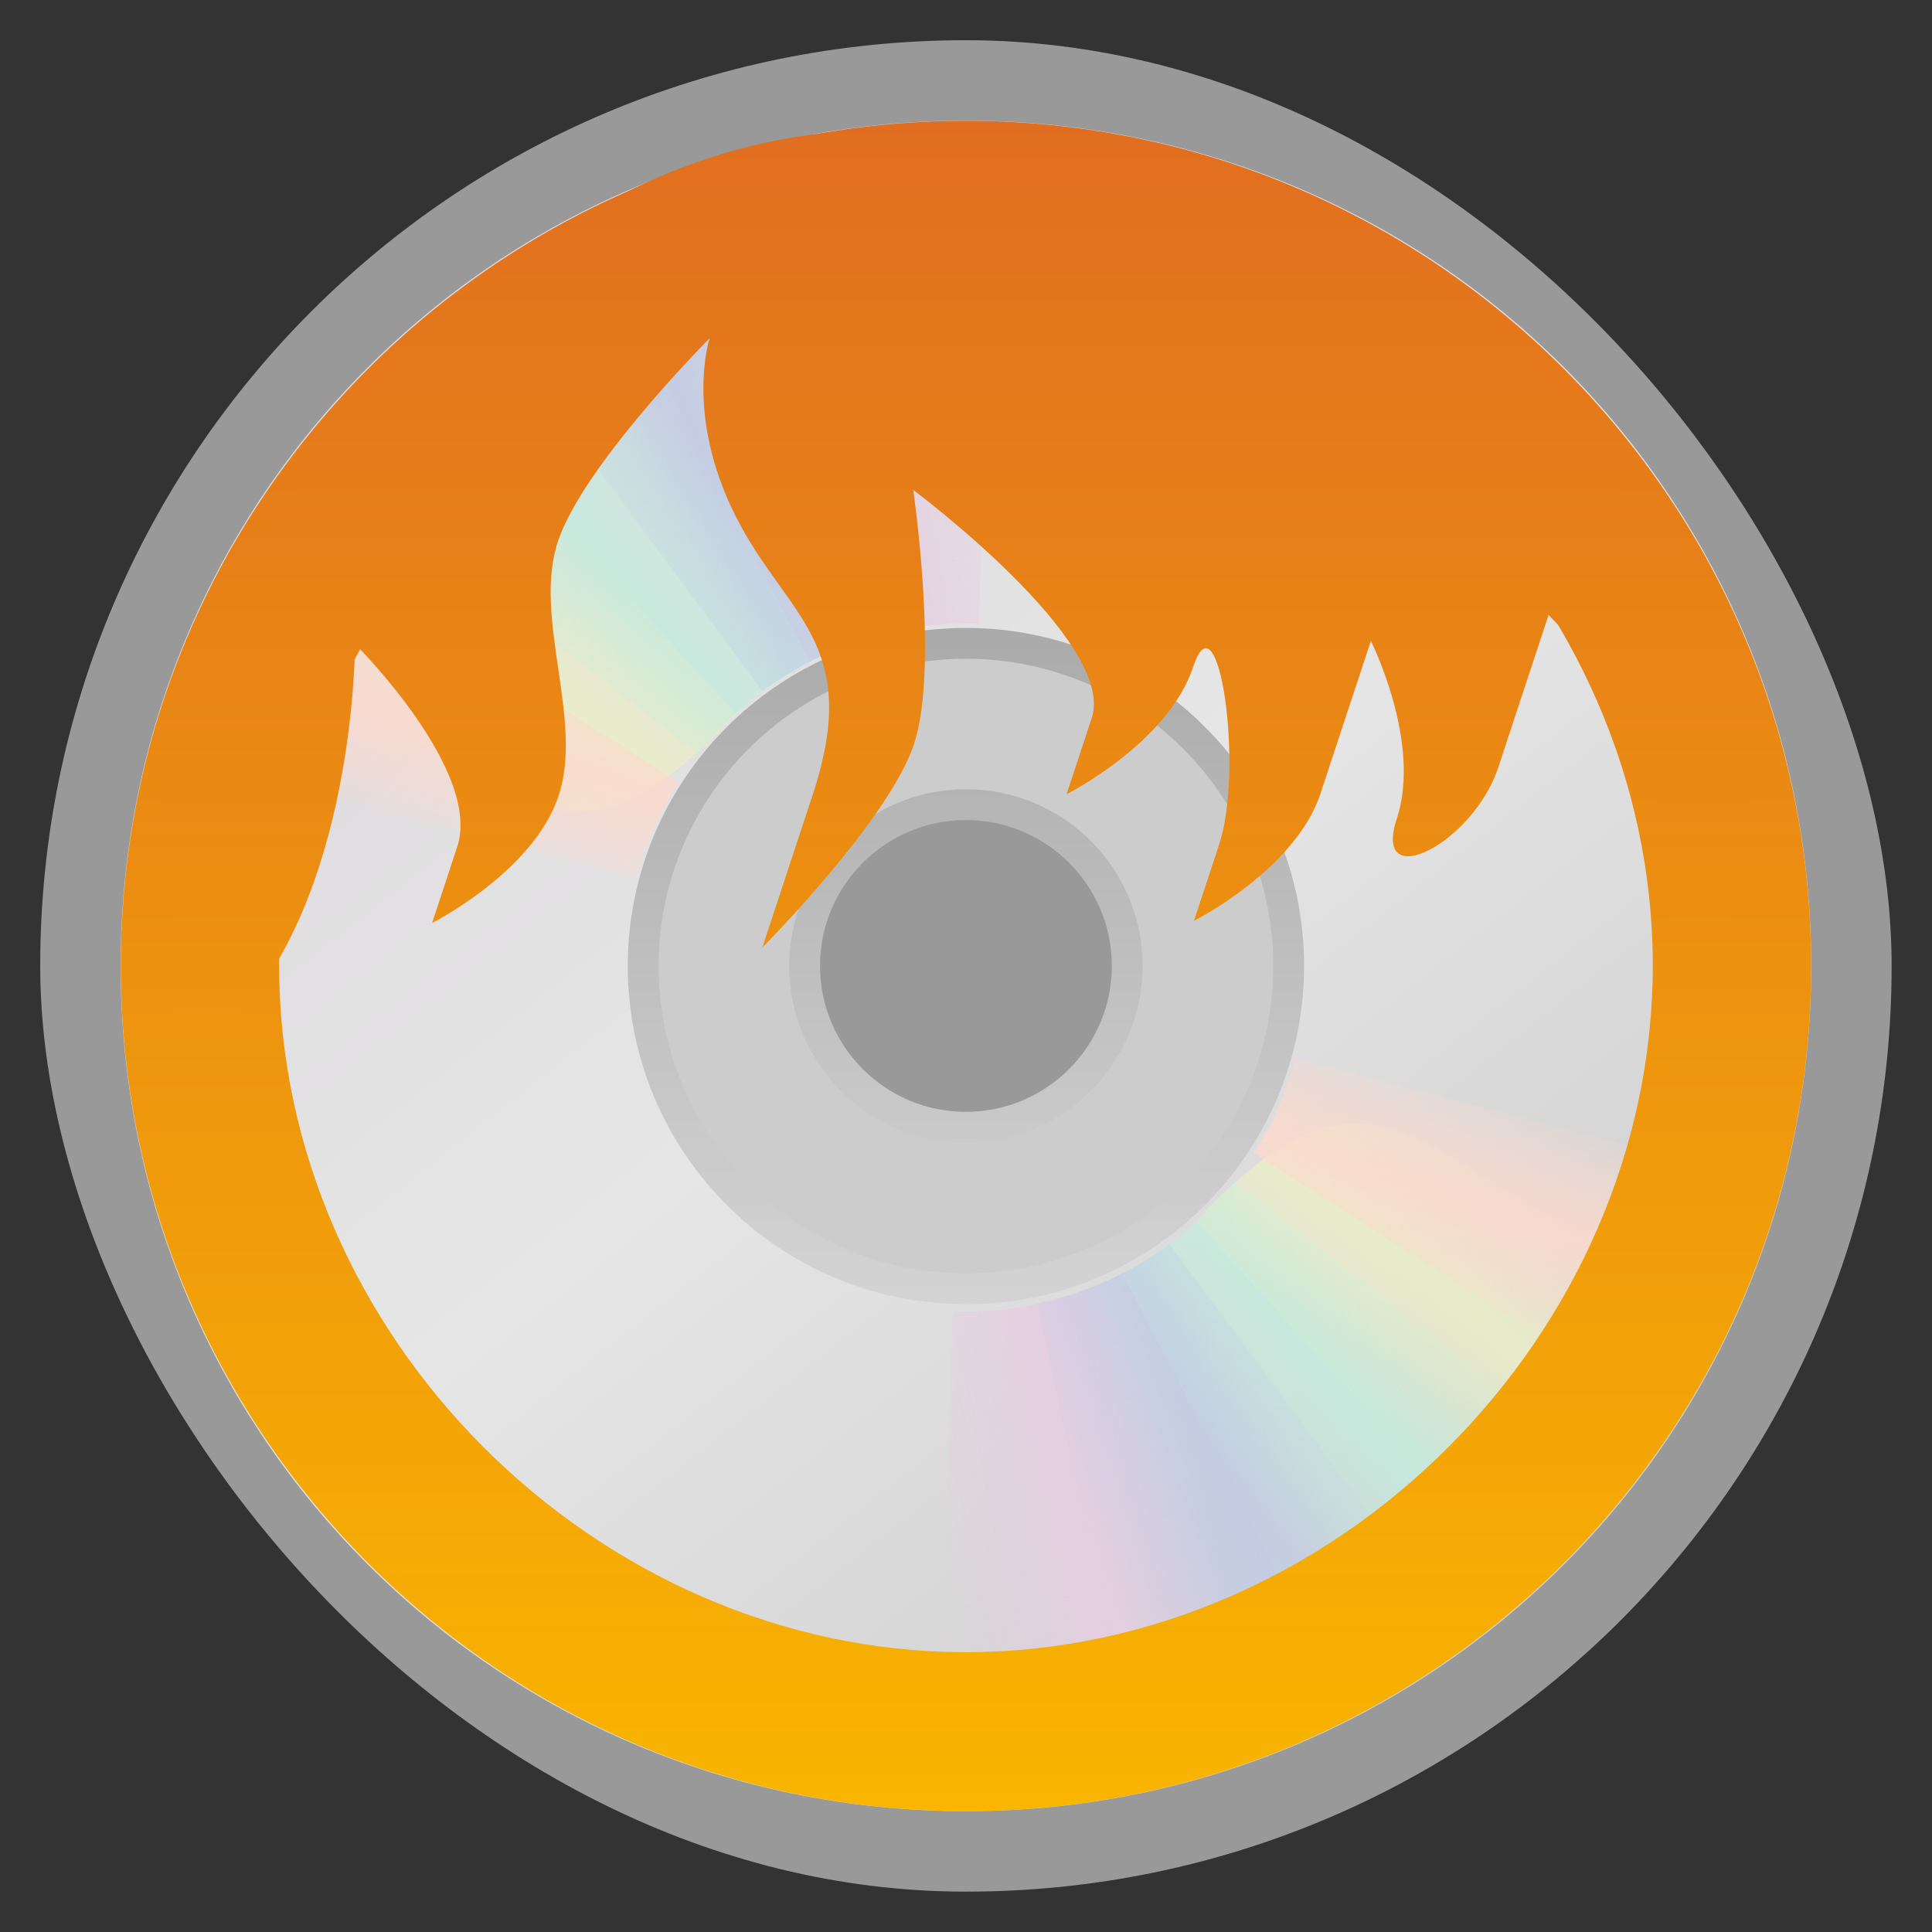 <?xml version="1.0" encoding="UTF-8" standalone="no"?>
<svg
   xmlns:dc="http://purl.org/dc/elements/1.1/"
   xmlns:cc="http://creativecommons.org/ns#"
   xmlns:rdf="http://www.w3.org/1999/02/22-rdf-syntax-ns#"
   xmlns:svg="http://www.w3.org/2000/svg"
   xmlns="http://www.w3.org/2000/svg"
   xmlns:xlink="http://www.w3.org/1999/xlink"
   xmlns:sodipodi="http://sodipodi.sourceforge.net/DTD/sodipodi-0.dtd"
   xmlns:inkscape="http://www.inkscape.org/namespaces/inkscape"
   width="48"
   viewBox="0 0 13.547 13.547"
   height="48"
   id="svg2"
   version="1.1"
   inkscape:version="0.48.4 r9939"
   sodipodi:docname="brasero-1.svg">
  <rect x="0" y="0" width="13.547" height="13.547" fill="#333333" stroke="none"/>
  <sodipodi:namedview
     pagecolor="#333333"
     bordercolor="#666666"
     borderopacity="1"
     objecttolerance="10"
     gridtolerance="10"
     guidetolerance="10"
     inkscape:pageopacity="1"
     inkscape:pageshadow="2"
     inkscape:window-width="1366"
     inkscape:window-height="742"
     id="namedview60"
     showgrid="true"
     inkscape:zoom="10.561933"
     inkscape:cx="36.560147"
     inkscape:cy="21.460591"
     inkscape:window-x="0"
     inkscape:window-y="26"
     inkscape:window-maximized="1"
     inkscape:current-layer="svg2">
    <inkscape:grid
       empspacing="5"
       visible="true"
       enabled="true"
       snapvisiblegridlinesonly="true"
       type="xygrid"
       id="grid3858" />
  </sodipodi:namedview>
  <defs
     id="defs4">
    <linearGradient
       id="linearGradient4233">
      <stop
         id="stop4235"
         style="stop-color:#e16e20;stop-opacity:1;"
         offset="0" />
      <stop
         id="stop4237"
         style="stop-color:#f9b500;stop-opacity:1;"
         offset="1" />
    </linearGradient>
    <linearGradient
       inkscape:collect="always"
       id="linearGradient3870">
      <stop
         style="stop-color:#f8a011;stop-opacity:1;"
         offset="0"
         id="stop3872" />
      <stop
         style="stop-color:#edb52a;stop-opacity:1;"
         offset="1"
         id="stop3874" />
    </linearGradient>
    <linearGradient
       id="linearGradient4460">
      <stop
         offset="0"
         style="stop-color:#60181c;stop-opacity:1;"
         id="stop7" />
      <stop
         offset="1"
         style="stop-color:#d62d20;stop-opacity:1;"
         id="stop9" />
    </linearGradient>
    <linearGradient
       gradientTransform="matrix(1.105,0,0,1.105,-134.283,-295.771)"
       xlink:href="#linearGradient4460"
       id="linearGradient3806"
       y1="279.096"
       y2="268.33"
       gradientUnits="userSpaceOnUse"
       x2="0" />
    <radialGradient
       gradientUnits="userSpaceOnUse"
       xlink:href="#linearGradient3895-9-0-3-2-4-0"
       id="radialGradient4432"
       r="128"
       gradientTransform="matrix(0.977,0,0,0.977,-16.535,-236.25)"
       cy="160"
       cx="148.004" />
    <linearGradient
       id="linearGradient3895-9-0-3-2-4-0">
      <stop
         id="stop3044"
         style="stop-color:#eeb2a4"
         offset="0" />
      <stop
         id="stop3046"
         style="stop-color:#cc2908"
         offset="1" />
    </linearGradient>
    <linearGradient
       inkscape:collect="always"
       xlink:href="#linearGradient3870"
       id="linearGradient3863"
       gradientUnits="userSpaceOnUse"
       gradientTransform="matrix(1.105,0,0,1.105,-120.172,-295.771)"
       y1="279.096"
       x2="0"
       y2="268.33" />
    <linearGradient
       inkscape:collect="always"
       xlink:href="#linearGradient4460"
       id="linearGradient3770"
       gradientUnits="userSpaceOnUse"
       gradientTransform="matrix(1.105,0,0,1.105,-118.479,-295.771)"
       y1="279.096"
       x2="0"
       y2="268.33" />
    <linearGradient
       inkscape:collect="always"
       xlink:href="#linearGradient3870"
       id="linearGradient3778"
       gradientUnits="userSpaceOnUse"
       x1="6.773"
       y1="2.54"
       x2="6.773"
       y2="11.007" />
    <linearGradient
       inkscape:collect="always"
       xlink:href="#linearGradient3870"
       id="linearGradient3780"
       gradientUnits="userSpaceOnUse"
       x1="6.773"
       y1="2.54"
       x2="6.773"
       y2="11.007" />
    <linearGradient
       inkscape:collect="always"
       xlink:href="#linearGradient3870"
       id="linearGradient3782"
       gradientUnits="userSpaceOnUse"
       x1="6.773"
       y1="2.54"
       x2="6.773"
       y2="11.007" />
    <linearGradient
       id="linearGradient3487">
      <stop
         offset="0"
         style="stop-color:#e6cde2"
         id="stop3489" />
      <stop
         offset="1"
         style="stop-color:#e6cde2;stop-opacity:0"
         id="stop3491" />
    </linearGradient>
    <linearGradient
       id="linearGradient3495">
      <stop
         offset="0"
         style="stop-color:#c1cbe4"
         id="stop3497" />
      <stop
         offset="1"
         style="stop-color:#c1cbe4;stop-opacity:0"
         id="stop3499" />
    </linearGradient>
    <linearGradient
       id="linearGradient3503">
      <stop
         offset="0"
         style="stop-color:#c4ebdd"
         id="stop3505" />
      <stop
         offset="1"
         style="stop-color:#c4ebdd;stop-opacity:0"
         id="stop3507" />
    </linearGradient>
    <linearGradient
       id="linearGradient3511">
      <stop
         offset="0"
         style="stop-color:#ebeec7"
         id="stop3513" />
      <stop
         offset="1"
         style="stop-color:#ebeec7;stop-opacity:0"
         id="stop3515" />
    </linearGradient>
    <linearGradient
       id="linearGradient3519">
      <stop
         offset="0"
         style="stop-color:#fcd9cd"
         id="stop3521" />
      <stop
         offset="1"
         style="stop-color:#fcd9cd;stop-opacity:0"
         id="stop3523" />
    </linearGradient>
    <linearGradient
       x1="10.502"
       y1="3.61"
       gradientTransform="matrix(1.339,0,0,1.339,-0.59,-1.464)"
       x2="48.799"
       gradientUnits="userSpaceOnUse"
       xlink:href="#linearGradient6036"
       y2="54.698"
       id="linearGradient2507" />
    <linearGradient
       id="linearGradient6036">
      <stop
         offset="0"
         style="stop-color:#fff"
         id="stop6038" />
      <stop
         offset="1"
         style="stop-color:#fff;stop-opacity:0"
         id="stop6040" />
    </linearGradient>
    <linearGradient
       x1="20.58"
       y1="10.775"
       x2="24.274"
       gradientUnits="userSpaceOnUse"
       spreadMethod="reflect"
       xlink:href="#linearGradient3487"
       y2="9.862"
       id="linearGradient2477" />
    <linearGradient
       x1="17.495"
       y1="11.2"
       x2="21.047"
       gradientUnits="userSpaceOnUse"
       spreadMethod="reflect"
       xlink:href="#linearGradient3495"
       y2="9.796"
       id="linearGradient2479" />
    <linearGradient
       x1="14.085"
       y1="13.046"
       x2="16.994"
       gradientUnits="userSpaceOnUse"
       spreadMethod="reflect"
       xlink:href="#linearGradient3503"
       y2="10.732"
       id="linearGradient2481" />
    <linearGradient
       x1="12.372"
       y1="16.188"
       x2="14.609"
       gradientUnits="userSpaceOnUse"
       spreadMethod="reflect"
       xlink:href="#linearGradient3511"
       y2="13.462"
       id="linearGradient2483" />
    <linearGradient
       x1="10.609"
       y1="17.886"
       x2="9.73"
       gradientUnits="userSpaceOnUse"
       spreadMethod="reflect"
       xlink:href="#linearGradient3519"
       y2="20.613"
       id="linearGradient2485" />
    <linearGradient
       x1="18.776"
       y1="4.038"
       gradientTransform="matrix(0.581,0,0,0.581,17.857,17.478)"
       x2="18.203"
       gradientUnits="userSpaceOnUse"
       xlink:href="#linearGradient6036"
       y2="45.962"
       id="linearGradient2516" />
    <linearGradient
       x1="21.448"
       y1="15.5"
       gradientTransform="matrix(1.312,0,0,1.312,0.5,0.5)"
       x2="21.448"
       gradientUnits="userSpaceOnUse"
       y2="32.509"
       id="linearGradient2519">
      <stop
         offset="0"
         style="stop-color:#aaa"
         id="stop3430" />
      <stop
         offset="1"
         style="stop-color:#d4d4d4"
         id="stop3432" />
    </linearGradient>
    <linearGradient
       x1="12.274"
       y1="32.416"
       gradientTransform="matrix(0,1.571,-1.571,0,68.3,-5.715)"
       x2="35.391"
       gradientUnits="userSpaceOnUse"
       y2="14.203"
       id="linearGradient2523">
      <stop
         offset="0"
         style="stop-color:#dedbde"
         id="stop3265" />
      <stop
         offset=".5"
         style="stop-color:#e6e6e6"
         id="stop3267" />
      <stop
         offset="1"
         style="stop-color:#d2d2d2"
         id="stop3269" />
    </linearGradient>
    <linearGradient
       x1="-21.916"
       y1="3"
       gradientTransform="matrix(1.341,0,0,1.341,67.234,-0.195)"
       x2="-21.916"
       gradientUnits="userSpaceOnUse"
       y2="45.033"
       id="linearGradient2525">
      <stop
         offset="0"
         style="stop-color:#b4b4b4"
         id="stop3774" />
      <stop
         offset="1"
         style="stop-color:#969696"
         id="stop3776" />
    </linearGradient>
    <radialGradient
       r="22.627"
       gradientTransform="matrix(1.282,0,0,0.376,2.094,36.861)"
       cx="23.335"
       cy="41.636"
       gradientUnits="userSpaceOnUse"
       id="radialGradient2528">
      <stop
         offset="0"
         id="stop23421" />
      <stop
         offset="1"
         style="stop-opacity:0"
         id="stop23423" />
    </radialGradient>
    <linearGradient
       inkscape:collect="always"
       xlink:href="#linearGradient2523"
       id="linearGradient4144"
       gradientUnits="userSpaceOnUse"
       gradientTransform="matrix(0,0.333,-0.333,0,30.261,-1.209)"
       x1="12.274"
       y1="32.416"
       x2="35.391"
       y2="14.203" />
    <linearGradient
       inkscape:collect="always"
       xlink:href="#linearGradient2519"
       id="linearGradient4146"
       gradientUnits="userSpaceOnUse"
       gradientTransform="matrix(0.278,0,0,0.278,15.911,0.106)"
       x1="21.448"
       y1="15.5"
       x2="21.448"
       y2="32.509" />
    <linearGradient
       inkscape:collect="always"
       xlink:href="#linearGradient6036"
       id="linearGradient4148"
       gradientUnits="userSpaceOnUse"
       gradientTransform="matrix(0.123,0,0,0.123,19.584,3.7)"
       x1="18.776"
       y1="4.038"
       x2="18.203"
       y2="45.962" />
    <linearGradient
       inkscape:collect="always"
       xlink:href="#linearGradient3487"
       id="linearGradient4150"
       gradientUnits="userSpaceOnUse"
       spreadMethod="reflect"
       x1="20.58"
       y1="10.775"
       x2="24.274"
       y2="9.862" />
    <linearGradient
       inkscape:collect="always"
       xlink:href="#linearGradient3495"
       id="linearGradient4152"
       gradientUnits="userSpaceOnUse"
       spreadMethod="reflect"
       x1="17.495"
       y1="11.2"
       x2="21.047"
       y2="9.796" />
    <linearGradient
       inkscape:collect="always"
       xlink:href="#linearGradient3503"
       id="linearGradient4154"
       gradientUnits="userSpaceOnUse"
       spreadMethod="reflect"
       x1="14.085"
       y1="13.046"
       x2="16.994"
       y2="10.732" />
    <linearGradient
       inkscape:collect="always"
       xlink:href="#linearGradient3511"
       id="linearGradient4156"
       gradientUnits="userSpaceOnUse"
       spreadMethod="reflect"
       x1="12.372"
       y1="16.188"
       x2="14.609"
       y2="13.462" />
    <linearGradient
       inkscape:collect="always"
       xlink:href="#linearGradient3519"
       id="linearGradient4158"
       gradientUnits="userSpaceOnUse"
       spreadMethod="reflect"
       x1="10.609"
       y1="17.886"
       x2="9.73"
       y2="20.613" />
    <linearGradient
       inkscape:collect="always"
       xlink:href="#linearGradient3487"
       id="linearGradient4160"
       gradientUnits="userSpaceOnUse"
       spreadMethod="reflect"
       x1="20.58"
       y1="10.775"
       x2="24.274"
       y2="9.862" />
    <linearGradient
       inkscape:collect="always"
       xlink:href="#linearGradient3495"
       id="linearGradient4162"
       gradientUnits="userSpaceOnUse"
       spreadMethod="reflect"
       x1="17.495"
       y1="11.2"
       x2="21.047"
       y2="9.796" />
    <linearGradient
       inkscape:collect="always"
       xlink:href="#linearGradient3503"
       id="linearGradient4164"
       gradientUnits="userSpaceOnUse"
       spreadMethod="reflect"
       x1="14.085"
       y1="13.046"
       x2="16.994"
       y2="10.732" />
    <linearGradient
       inkscape:collect="always"
       xlink:href="#linearGradient3511"
       id="linearGradient4166"
       gradientUnits="userSpaceOnUse"
       spreadMethod="reflect"
       x1="12.372"
       y1="16.188"
       x2="14.609"
       y2="13.462" />
    <linearGradient
       inkscape:collect="always"
       xlink:href="#linearGradient3519"
       id="linearGradient4168"
       gradientUnits="userSpaceOnUse"
       spreadMethod="reflect"
       x1="10.609"
       y1="17.886"
       x2="9.73"
       y2="20.613" />
    <linearGradient
       inkscape:collect="always"
       xlink:href="#linearGradient6036"
       id="linearGradient4184"
       gradientUnits="userSpaceOnUse"
       gradientTransform="matrix(0.125,0,0,0.125,16.708,3.644)"
       x1="18.776"
       y1="4.038"
       x2="18.203"
       y2="45.962" />
    <linearGradient
       inkscape:collect="always"
       xlink:href="#linearGradient2519"
       id="linearGradient4187"
       gradientUnits="userSpaceOnUse"
       gradientTransform="matrix(0.283,0,0,0.283,12.967,-0.015)"
       x1="21.448"
       y1="15.5"
       x2="21.448"
       y2="32.509" />
    <linearGradient
       inkscape:collect="always"
       xlink:href="#linearGradient2523"
       id="linearGradient4190"
       gradientUnits="userSpaceOnUse"
       gradientTransform="matrix(0,0.339,-0.339,0,27.579,-1.354)"
       x1="12.274"
       y1="32.416"
       x2="35.391"
       y2="14.203" />
    <linearGradient
       inkscape:collect="always"
       xlink:href="#linearGradient4233"
       id="linearGradient3864"
       x1="6.975"
       y1="2.54"
       x2="6.975"
       y2="11.007"
       gradientUnits="userSpaceOnUse" />
    <linearGradient
       inkscape:collect="always"
       xlink:href="#linearGradient4233"
       id="linearGradient3866"
       gradientUnits="userSpaceOnUse"
       x1="6.975"
       y1="2.54"
       x2="6.975"
       y2="11.007" />
    <linearGradient
       inkscape:collect="always"
       xlink:href="#linearGradient4233"
       id="linearGradient3868"
       gradientUnits="userSpaceOnUse"
       x1="6.975"
       y1="2.54"
       x2="6.975"
       y2="11.007" />
    <linearGradient
       inkscape:collect="always"
       xlink:href="#linearGradient2523"
       id="linearGradient3916"
       gradientUnits="userSpaceOnUse"
       gradientTransform="matrix(0,0.339,-0.339,0,29.836,-1.354)"
       x1="12.274"
       y1="32.416"
       x2="35.391"
       y2="14.203" />
    <linearGradient
       inkscape:collect="always"
       xlink:href="#linearGradient2519"
       id="linearGradient3918"
       gradientUnits="userSpaceOnUse"
       gradientTransform="matrix(0.283,0,0,0.283,15.225,-0.015)"
       x1="21.448"
       y1="15.5"
       x2="21.448"
       y2="32.509" />
    <linearGradient
       inkscape:collect="always"
       xlink:href="#linearGradient3487"
       id="linearGradient3920"
       gradientUnits="userSpaceOnUse"
       spreadMethod="reflect"
       x1="20.58"
       y1="10.775"
       x2="24.274"
       y2="9.862" />
    <linearGradient
       inkscape:collect="always"
       xlink:href="#linearGradient3495"
       id="linearGradient3922"
       gradientUnits="userSpaceOnUse"
       spreadMethod="reflect"
       x1="17.495"
       y1="11.2"
       x2="21.047"
       y2="9.796" />
    <linearGradient
       inkscape:collect="always"
       xlink:href="#linearGradient3503"
       id="linearGradient3924"
       gradientUnits="userSpaceOnUse"
       spreadMethod="reflect"
       x1="14.085"
       y1="13.046"
       x2="16.994"
       y2="10.732" />
    <linearGradient
       inkscape:collect="always"
       xlink:href="#linearGradient3511"
       id="linearGradient3926"
       gradientUnits="userSpaceOnUse"
       spreadMethod="reflect"
       x1="12.372"
       y1="16.188"
       x2="14.609"
       y2="13.462" />
    <linearGradient
       inkscape:collect="always"
       xlink:href="#linearGradient3519"
       id="linearGradient3928"
       gradientUnits="userSpaceOnUse"
       spreadMethod="reflect"
       x1="10.609"
       y1="17.886"
       x2="9.73"
       y2="20.613" />
    <linearGradient
       inkscape:collect="always"
       xlink:href="#linearGradient3487"
       id="linearGradient3930"
       gradientUnits="userSpaceOnUse"
       spreadMethod="reflect"
       x1="20.58"
       y1="10.775"
       x2="24.274"
       y2="9.862" />
    <linearGradient
       inkscape:collect="always"
       xlink:href="#linearGradient3495"
       id="linearGradient3932"
       gradientUnits="userSpaceOnUse"
       spreadMethod="reflect"
       x1="17.495"
       y1="11.2"
       x2="21.047"
       y2="9.796" />
    <linearGradient
       inkscape:collect="always"
       xlink:href="#linearGradient3503"
       id="linearGradient3934"
       gradientUnits="userSpaceOnUse"
       spreadMethod="reflect"
       x1="14.085"
       y1="13.046"
       x2="16.994"
       y2="10.732" />
    <linearGradient
       inkscape:collect="always"
       xlink:href="#linearGradient3511"
       id="linearGradient3936"
       gradientUnits="userSpaceOnUse"
       spreadMethod="reflect"
       x1="12.372"
       y1="16.188"
       x2="14.609"
       y2="13.462" />
    <linearGradient
       inkscape:collect="always"
       xlink:href="#linearGradient3519"
       id="linearGradient3938"
       gradientUnits="userSpaceOnUse"
       spreadMethod="reflect"
       x1="10.609"
       y1="17.886"
       x2="9.73"
       y2="20.613" />
    <linearGradient
       inkscape:collect="always"
       xlink:href="#linearGradient2519"
       id="linearGradient3954"
       gradientUnits="userSpaceOnUse"
       gradientTransform="matrix(0.283,0,0,0.283,15.225,-0.015)"
       x1="21.448"
       y1="15.5"
       x2="21.448"
       y2="32.509" />
    <linearGradient
       inkscape:collect="always"
       xlink:href="#linearGradient2523"
       id="linearGradient3957"
       gradientUnits="userSpaceOnUse"
       gradientTransform="matrix(0,0.339,-0.339,0,29.836,-1.354)"
       x1="12.274"
       y1="32.416"
       x2="35.391"
       y2="14.203" />
    <linearGradient
       inkscape:collect="always"
       xlink:href="#linearGradient2523"
       id="linearGradient4012"
       gradientUnits="userSpaceOnUse"
       gradientTransform="matrix(0,0.339,-0.339,0,29.836,-1.354)"
       x1="12.274"
       y1="32.416"
       x2="35.391"
       y2="14.203" />
    <linearGradient
       inkscape:collect="always"
       xlink:href="#linearGradient2519"
       id="linearGradient4014"
       gradientUnits="userSpaceOnUse"
       gradientTransform="matrix(0.283,0,0,0.283,15.225,-0.015)"
       x1="21.448"
       y1="15.5"
       x2="21.448"
       y2="32.509" />
    <linearGradient
       inkscape:collect="always"
       xlink:href="#linearGradient3487"
       id="linearGradient4016"
       gradientUnits="userSpaceOnUse"
       spreadMethod="reflect"
       x1="20.58"
       y1="10.775"
       x2="24.274"
       y2="9.862" />
    <linearGradient
       inkscape:collect="always"
       xlink:href="#linearGradient3495"
       id="linearGradient4018"
       gradientUnits="userSpaceOnUse"
       spreadMethod="reflect"
       x1="17.495"
       y1="11.2"
       x2="21.047"
       y2="9.796" />
    <linearGradient
       inkscape:collect="always"
       xlink:href="#linearGradient3503"
       id="linearGradient4020"
       gradientUnits="userSpaceOnUse"
       spreadMethod="reflect"
       x1="14.085"
       y1="13.046"
       x2="16.994"
       y2="10.732" />
    <linearGradient
       inkscape:collect="always"
       xlink:href="#linearGradient3511"
       id="linearGradient4022"
       gradientUnits="userSpaceOnUse"
       spreadMethod="reflect"
       x1="12.372"
       y1="16.188"
       x2="14.609"
       y2="13.462" />
    <linearGradient
       inkscape:collect="always"
       xlink:href="#linearGradient3519"
       id="linearGradient4024"
       gradientUnits="userSpaceOnUse"
       spreadMethod="reflect"
       x1="10.609"
       y1="17.886"
       x2="9.73"
       y2="20.613" />
    <linearGradient
       inkscape:collect="always"
       xlink:href="#linearGradient3487"
       id="linearGradient4026"
       gradientUnits="userSpaceOnUse"
       spreadMethod="reflect"
       x1="20.58"
       y1="10.775"
       x2="24.274"
       y2="9.862" />
    <linearGradient
       inkscape:collect="always"
       xlink:href="#linearGradient3495"
       id="linearGradient4028"
       gradientUnits="userSpaceOnUse"
       spreadMethod="reflect"
       x1="17.495"
       y1="11.2"
       x2="21.047"
       y2="9.796" />
    <linearGradient
       inkscape:collect="always"
       xlink:href="#linearGradient3503"
       id="linearGradient4030"
       gradientUnits="userSpaceOnUse"
       spreadMethod="reflect"
       x1="14.085"
       y1="13.046"
       x2="16.994"
       y2="10.732" />
    <linearGradient
       inkscape:collect="always"
       xlink:href="#linearGradient3511"
       id="linearGradient4032"
       gradientUnits="userSpaceOnUse"
       spreadMethod="reflect"
       x1="12.372"
       y1="16.188"
       x2="14.609"
       y2="13.462" />
    <linearGradient
       inkscape:collect="always"
       xlink:href="#linearGradient3519"
       id="linearGradient4034"
       gradientUnits="userSpaceOnUse"
       spreadMethod="reflect"
       x1="10.609"
       y1="17.886"
       x2="9.73"
       y2="20.613" />
    <linearGradient
       inkscape:collect="always"
       xlink:href="#linearGradient3487"
       id="linearGradient4036"
       gradientUnits="userSpaceOnUse"
       spreadMethod="reflect"
       x1="20.58"
       y1="10.775"
       x2="24.274"
       y2="9.862" />
    <linearGradient
       inkscape:collect="always"
       xlink:href="#linearGradient3495"
       id="linearGradient4038"
       gradientUnits="userSpaceOnUse"
       spreadMethod="reflect"
       x1="17.495"
       y1="11.2"
       x2="21.047"
       y2="9.796" />
    <linearGradient
       inkscape:collect="always"
       xlink:href="#linearGradient3503"
       id="linearGradient4040"
       gradientUnits="userSpaceOnUse"
       spreadMethod="reflect"
       x1="14.085"
       y1="13.046"
       x2="16.994"
       y2="10.732" />
    <linearGradient
       inkscape:collect="always"
       xlink:href="#linearGradient3511"
       id="linearGradient4042"
       gradientUnits="userSpaceOnUse"
       spreadMethod="reflect"
       x1="12.372"
       y1="16.188"
       x2="14.609"
       y2="13.462" />
    <linearGradient
       inkscape:collect="always"
       xlink:href="#linearGradient3519"
       id="linearGradient4044"
       gradientUnits="userSpaceOnUse"
       spreadMethod="reflect"
       x1="10.609"
       y1="17.886"
       x2="9.73"
       y2="20.613" />
    <linearGradient
       inkscape:collect="always"
       xlink:href="#linearGradient3487"
       id="linearGradient4046"
       gradientUnits="userSpaceOnUse"
       spreadMethod="reflect"
       x1="20.58"
       y1="10.775"
       x2="24.274"
       y2="9.862" />
    <linearGradient
       inkscape:collect="always"
       xlink:href="#linearGradient3495"
       id="linearGradient4048"
       gradientUnits="userSpaceOnUse"
       spreadMethod="reflect"
       x1="17.495"
       y1="11.2"
       x2="21.047"
       y2="9.796" />
    <linearGradient
       inkscape:collect="always"
       xlink:href="#linearGradient3503"
       id="linearGradient4050"
       gradientUnits="userSpaceOnUse"
       spreadMethod="reflect"
       x1="14.085"
       y1="13.046"
       x2="16.994"
       y2="10.732" />
    <linearGradient
       inkscape:collect="always"
       xlink:href="#linearGradient3511"
       id="linearGradient4052"
       gradientUnits="userSpaceOnUse"
       spreadMethod="reflect"
       x1="12.372"
       y1="16.188"
       x2="14.609"
       y2="13.462" />
    <linearGradient
       inkscape:collect="always"
       xlink:href="#linearGradient3519"
       id="linearGradient4054"
       gradientUnits="userSpaceOnUse"
       spreadMethod="reflect"
       x1="10.609"
       y1="17.886"
       x2="9.73"
       y2="20.613" />
    <linearGradient
       inkscape:collect="always"
       xlink:href="#linearGradient2519"
       id="linearGradient4082"
       gradientUnits="userSpaceOnUse"
       gradientTransform="matrix(0.283,0,0,0.283,13.532,-0.015)"
       x1="21.448"
       y1="15.5"
       x2="21.448"
       y2="32.509" />
    <linearGradient
       inkscape:collect="always"
       xlink:href="#linearGradient2523"
       id="linearGradient4085"
       gradientUnits="userSpaceOnUse"
       gradientTransform="matrix(0,0.339,-0.339,0,28.143,-1.354)"
       x1="12.274"
       y1="32.416"
       x2="35.391"
       y2="14.203" />
    <linearGradient
       inkscape:collect="always"
       xlink:href="#linearGradient2523"
       id="linearGradient4116"
       gradientUnits="userSpaceOnUse"
       gradientTransform="matrix(0,0.339,-0.339,0,28.143,-1.354)"
       x1="12.274"
       y1="32.416"
       x2="35.391"
       y2="14.203" />
    <linearGradient
       inkscape:collect="always"
       xlink:href="#linearGradient2519"
       id="linearGradient4118"
       gradientUnits="userSpaceOnUse"
       gradientTransform="matrix(0.283,0,0,0.283,13.532,-0.015)"
       x1="21.448"
       y1="15.5"
       x2="21.448"
       y2="32.509" />
    <linearGradient
       inkscape:collect="always"
       xlink:href="#linearGradient3487"
       id="linearGradient4120"
       gradientUnits="userSpaceOnUse"
       spreadMethod="reflect"
       x1="20.58"
       y1="10.775"
       x2="24.274"
       y2="9.862" />
    <linearGradient
       inkscape:collect="always"
       xlink:href="#linearGradient3495"
       id="linearGradient4122"
       gradientUnits="userSpaceOnUse"
       spreadMethod="reflect"
       x1="17.495"
       y1="11.2"
       x2="21.047"
       y2="9.796" />
    <linearGradient
       inkscape:collect="always"
       xlink:href="#linearGradient3503"
       id="linearGradient4124"
       gradientUnits="userSpaceOnUse"
       spreadMethod="reflect"
       x1="14.085"
       y1="13.046"
       x2="16.994"
       y2="10.732" />
    <linearGradient
       inkscape:collect="always"
       xlink:href="#linearGradient3511"
       id="linearGradient4126"
       gradientUnits="userSpaceOnUse"
       spreadMethod="reflect"
       x1="12.372"
       y1="16.188"
       x2="14.609"
       y2="13.462" />
    <linearGradient
       inkscape:collect="always"
       xlink:href="#linearGradient3519"
       id="linearGradient4128"
       gradientUnits="userSpaceOnUse"
       spreadMethod="reflect"
       x1="10.609"
       y1="17.886"
       x2="9.73"
       y2="20.613" />
    <linearGradient
       inkscape:collect="always"
       xlink:href="#linearGradient3487"
       id="linearGradient4130"
       gradientUnits="userSpaceOnUse"
       spreadMethod="reflect"
       x1="20.58"
       y1="10.775"
       x2="24.274"
       y2="9.862" />
    <linearGradient
       inkscape:collect="always"
       xlink:href="#linearGradient3495"
       id="linearGradient4132"
       gradientUnits="userSpaceOnUse"
       spreadMethod="reflect"
       x1="17.495"
       y1="11.2"
       x2="21.047"
       y2="9.796" />
    <linearGradient
       inkscape:collect="always"
       xlink:href="#linearGradient3503"
       id="linearGradient4134"
       gradientUnits="userSpaceOnUse"
       spreadMethod="reflect"
       x1="14.085"
       y1="13.046"
       x2="16.994"
       y2="10.732" />
    <linearGradient
       inkscape:collect="always"
       xlink:href="#linearGradient3511"
       id="linearGradient4136"
       gradientUnits="userSpaceOnUse"
       spreadMethod="reflect"
       x1="12.372"
       y1="16.188"
       x2="14.609"
       y2="13.462" />
    <linearGradient
       inkscape:collect="always"
       xlink:href="#linearGradient3519"
       id="linearGradient4138"
       gradientUnits="userSpaceOnUse"
       spreadMethod="reflect"
       x1="10.609"
       y1="17.886"
       x2="9.73"
       y2="20.613" />
    <linearGradient
       inkscape:collect="always"
       xlink:href="#linearGradient3487"
       id="linearGradient4140"
       gradientUnits="userSpaceOnUse"
       spreadMethod="reflect"
       x1="20.58"
       y1="10.775"
       x2="24.274"
       y2="9.862" />
    <linearGradient
       inkscape:collect="always"
       xlink:href="#linearGradient3495"
       id="linearGradient4142"
       gradientUnits="userSpaceOnUse"
       spreadMethod="reflect"
       x1="17.495"
       y1="11.2"
       x2="21.047"
       y2="9.796" />
    <linearGradient
       inkscape:collect="always"
       xlink:href="#linearGradient3503"
       id="linearGradient4145"
       gradientUnits="userSpaceOnUse"
       spreadMethod="reflect"
       x1="14.085"
       y1="13.046"
       x2="16.994"
       y2="10.732" />
    <linearGradient
       inkscape:collect="always"
       xlink:href="#linearGradient3511"
       id="linearGradient4147"
       gradientUnits="userSpaceOnUse"
       spreadMethod="reflect"
       x1="12.372"
       y1="16.188"
       x2="14.609"
       y2="13.462" />
    <linearGradient
       inkscape:collect="always"
       xlink:href="#linearGradient3519"
       id="linearGradient4149"
       gradientUnits="userSpaceOnUse"
       spreadMethod="reflect"
       x1="10.609"
       y1="17.886"
       x2="9.73"
       y2="20.613" />
    <linearGradient
       inkscape:collect="always"
       xlink:href="#linearGradient3487"
       id="linearGradient4151"
       gradientUnits="userSpaceOnUse"
       spreadMethod="reflect"
       x1="20.58"
       y1="10.775"
       x2="24.274"
       y2="9.862" />
    <linearGradient
       inkscape:collect="always"
       xlink:href="#linearGradient3495"
       id="linearGradient4153"
       gradientUnits="userSpaceOnUse"
       spreadMethod="reflect"
       x1="17.495"
       y1="11.2"
       x2="21.047"
       y2="9.796" />
    <linearGradient
       inkscape:collect="always"
       xlink:href="#linearGradient3503"
       id="linearGradient4155"
       gradientUnits="userSpaceOnUse"
       spreadMethod="reflect"
       x1="14.085"
       y1="13.046"
       x2="16.994"
       y2="10.732" />
    <linearGradient
       inkscape:collect="always"
       xlink:href="#linearGradient3511"
       id="linearGradient4157"
       gradientUnits="userSpaceOnUse"
       spreadMethod="reflect"
       x1="12.372"
       y1="16.188"
       x2="14.609"
       y2="13.462" />
    <linearGradient
       inkscape:collect="always"
       xlink:href="#linearGradient3519"
       id="linearGradient4159"
       gradientUnits="userSpaceOnUse"
       spreadMethod="reflect"
       x1="10.609"
       y1="17.886"
       x2="9.73"
       y2="20.613" />
  </defs>
  <rect
     id="rect14"
     style="opacity:0.5;fill:#ffffff;fill-rule:evenodd"
     height="12.982"
     rx="6.491"
     y="0.282"
     x="0.282"
     width="12.982" />
  <g
     id="g4087"
     transform="translate(-13.547,0)">
    <path
       d="m 26.247,6.773 c 0,-3.285 -2.642,-5.927 -5.927,-5.927 -3.285,0 -5.927,2.642 -5.927,5.927 0,3.285 2.642,5.927 5.927,5.927 3.285,0 5.927,-2.642 5.927,-5.927 z m -3.664,0 c 0,1.193 -1.045,2.263 -2.263,2.263 -1.241,0 -2.263,-1.093 -2.263,-2.263 0,-1.193 0.974,-2.263 2.263,-2.263 1.289,0 2.263,1.093 2.263,2.263 z"
       style="fill:url(#linearGradient4116);stroke:none"
       id="path2781"
       inkscape:connector-curvature="0" />
    <path
       d="m 20.32,4.511 c -1.249,0 -2.263,1.014 -2.263,2.263 0,1.249 1.014,2.263 2.263,2.263 1.249,0 2.263,-1.014 2.263,-2.263 0,-1.249 -1.014,-2.263 -2.263,-2.263 z m 0,1.131 c 0.625,0 1.131,0.507 1.131,1.131 0,0.625 -0.507,1.131 -1.131,1.131 -0.625,0 -1.131,-0.507 -1.131,-1.131 0,-0.625 0.507,-1.131 1.131,-1.131 z"
       style="fill:#ffffff;fill-opacity:0.498;stroke:url(#linearGradient4118);stroke-width:0.216;stroke-linejoin:round"
       id="path3418"
       inkscape:connector-curvature="0" />
    <path
       d="m 20.32,1.062 c -3.166,0 -5.711,2.545 -5.711,5.711 0,3.166 2.545,5.711 5.711,5.711 3.166,0 5.711,-2.545 5.711,-5.711 0,-3.166 -2.545,-5.711 -5.711,-5.711 z"
       style="opacity:0.4;fill:none;stroke:none"
       id="path3272"
       inkscape:connector-curvature="0" />
    <g
       transform="matrix(0.287,0,0,0.287,13.424,-0.11)"
       id="g3527">
      <path
         transform="matrix(1,0.028,-0.028,1,0.692,-0.671)"
         d="m 15.857,5.731 4.768,10.613 c 1.035,-0.459 2.17,-0.719 3.375,-0.719 h 0.094 l 0.014,-11.62 c -2.942,-0.071 -5.543,0.657 -8.251,1.726 z"
         style="opacity:0.8;fill:url(#linearGradient4120)"
         id="path3296"
         inkscape:connector-curvature="0" />
      <path
         d="m 12.121,7.906 6.931,9.36 c 0.914,-0.67 1.966,-1.167 3.143,-1.425 0.031,-0.007 0.06,-0.014 0.092,-0.02 L 19.857,4.426 c -2.889,0.562 -5.319,1.856 -7.736,3.48 z"
         style="opacity:0.8;fill:url(#linearGradient4122)"
         id="path3308"
         inkscape:connector-curvature="0" />
      <path
         d="m 8.252,11.647 9.214,7.155 c 0.709,-0.883 1.597,-1.636 2.667,-2.19 0.028,-0.014 0.054,-0.028 0.083,-0.043 L 14.866,6.251 c -2.645,1.29 -4.7,3.201 -6.614,5.396 z"
         style="opacity:0.8;fill:url(#linearGradient4124)"
         id="path3310"
         inkscape:connector-curvature="0" />
      <path
         d="m 5.633,16.074 c 7.175,2.242 7.85,7.031 12.777,1.754 l -7.91,-8.696 C 8.279,11.063 6.913,13.459 5.633,16.074 z"
         style="opacity:0.8;fill:url(#linearGradient4126)"
         id="path3312"
         inkscape:connector-curvature="0" />
      <path
         d="M 7.155,13.193 C 5.972,14.945 5.248,16.83 4.63,18.837 l 11.339,2.975 c 0.215,-0.763 0.518,-1.514 0.969,-2.218 0.017,-0.027 0.044,-0.067 0.062,-0.094 L 7.155,13.193 z"
         style="opacity:0.8;fill:url(#linearGradient4128)"
         id="path3314"
         inkscape:connector-curvature="0" />
    </g>
    <g
       transform="matrix(-0.287,0,0,-0.287,27.216,13.68)"
       id="g3297">
      <path
         transform="matrix(1,0.028,-0.028,1,0.692,-0.671)"
         d="m 15.857,5.731 4.768,10.613 c 1.035,-0.459 2.17,-0.719 3.375,-0.719 h 0.094 l 0.014,-11.62 c -2.942,-0.071 -5.543,0.657 -8.251,1.726 z"
         style="opacity:0.8;fill:url(#linearGradient4130)"
         id="path3299"
         inkscape:connector-curvature="0" />
      <path
         d="m 12.121,7.906 6.931,9.36 c 0.914,-0.67 1.966,-1.167 3.143,-1.425 0.031,-0.007 0.06,-0.014 0.092,-0.02 L 19.857,4.426 c -2.889,0.562 -5.319,1.856 -7.736,3.48 z"
         style="opacity:0.8;fill:url(#linearGradient4132)"
         id="path3301"
         inkscape:connector-curvature="0" />
      <path
         d="m 8.252,11.647 9.214,7.155 c 0.709,-0.883 1.597,-1.636 2.667,-2.19 0.028,-0.014 0.054,-0.028 0.083,-0.043 L 14.866,6.251 c -2.645,1.29 -4.7,3.201 -6.614,5.396 z"
         style="opacity:0.8;fill:url(#linearGradient4134)"
         id="path3303"
         inkscape:connector-curvature="0" />
      <path
         d="m 5.633,16.074 c 7.175,2.242 7.85,7.031 12.777,1.754 l -7.91,-8.696 C 8.279,11.063 6.913,13.459 5.633,16.074 z"
         style="opacity:0.8;fill:url(#linearGradient4136)"
         id="path3305"
         inkscape:connector-curvature="0" />
      <path
         d="M 7.155,13.193 C 5.972,14.945 5.248,16.83 4.63,18.837 l 11.339,2.975 c 0.215,-0.763 0.518,-1.514 0.969,-2.218 0.017,-0.027 0.044,-0.067 0.062,-0.094 L 7.155,13.193 z"
         style="opacity:0.8;fill:url(#linearGradient4138)"
         id="path3307"
         inkscape:connector-curvature="0" />
    </g>
    <g
       style="opacity:0.5"
       id="g3959"
       transform="matrix(0.287,0,0,0.287,13.424,-0.11)">
      <path
         inkscape:connector-curvature="0"
         id="path3961"
         style="opacity:0.8;fill:url(#linearGradient4140)"
         d="m 15.857,5.731 4.768,10.613 c 1.035,-0.459 2.17,-0.719 3.375,-0.719 h 0.094 l 0.014,-11.62 c -2.942,-0.071 -5.543,0.657 -8.251,1.726 z"
         transform="matrix(1,0.028,-0.028,1,0.692,-0.671)" />
      <path
         inkscape:connector-curvature="0"
         id="path3963"
         style="opacity:0.8;fill:url(#linearGradient4142)"
         d="m 12.121,7.906 6.931,9.36 c 0.914,-0.67 1.966,-1.167 3.143,-1.425 0.031,-0.007 0.06,-0.014 0.092,-0.02 L 19.857,4.426 c -2.889,0.562 -5.319,1.856 -7.736,3.48 z" />
      <path
         inkscape:connector-curvature="0"
         id="path3965"
         style="opacity:0.8;fill:url(#linearGradient4145)"
         d="m 8.252,11.647 9.214,7.155 c 0.709,-0.883 1.597,-1.636 2.667,-2.19 0.028,-0.014 0.054,-0.028 0.083,-0.043 L 14.866,6.251 c -2.645,1.29 -4.7,3.201 -6.614,5.396 z" />
      <path
         inkscape:connector-curvature="0"
         id="path3967"
         style="opacity:0.8;fill:url(#linearGradient4147)"
         d="m 5.633,16.074 c 7.175,2.242 7.85,7.031 12.777,1.754 l -7.91,-8.696 C 8.279,11.063 6.913,13.459 5.633,16.074 z" />
      <path
         inkscape:connector-curvature="0"
         id="path3969"
         style="opacity:0.8;fill:url(#linearGradient4149)"
         d="M 7.155,13.193 C 5.972,14.945 5.248,16.83 4.63,18.837 l 11.339,2.975 c 0.215,-0.763 0.518,-1.514 0.969,-2.218 0.017,-0.027 0.044,-0.067 0.062,-0.094 L 7.155,13.193 z" />
    </g>
    <g
       style="opacity:0.5"
       id="g3971"
       transform="matrix(-0.287,0,0,-0.287,27.216,13.68)">
      <path
         inkscape:connector-curvature="0"
         id="path3973"
         style="opacity:0.8;fill:url(#linearGradient4151)"
         d="m 15.857,5.731 4.768,10.613 c 1.035,-0.459 2.17,-0.719 3.375,-0.719 h 0.094 l 0.014,-11.62 c -2.942,-0.071 -5.543,0.657 -8.251,1.726 z"
         transform="matrix(1,0.028,-0.028,1,0.692,-0.671)" />
      <path
         inkscape:connector-curvature="0"
         id="path3975"
         style="opacity:0.8;fill:url(#linearGradient4153)"
         d="m 12.121,7.906 6.931,9.36 c 0.914,-0.67 1.966,-1.167 3.143,-1.425 0.031,-0.007 0.06,-0.014 0.092,-0.02 L 19.857,4.426 c -2.889,0.562 -5.319,1.856 -7.736,3.48 z" />
      <path
         inkscape:connector-curvature="0"
         id="path3977"
         style="opacity:0.8;fill:url(#linearGradient4155)"
         d="m 8.252,11.647 9.214,7.155 c 0.709,-0.883 1.597,-1.636 2.667,-2.19 0.028,-0.014 0.054,-0.028 0.083,-0.043 L 14.866,6.251 c -2.645,1.29 -4.7,3.201 -6.614,5.396 z" />
      <path
         inkscape:connector-curvature="0"
         id="path3979"
         style="opacity:0.8;fill:url(#linearGradient4157)"
         d="m 5.633,16.074 c 7.175,2.242 7.85,7.031 12.777,1.754 l -7.91,-8.696 C 8.279,11.063 6.913,13.459 5.633,16.074 z" />
      <path
         inkscape:connector-curvature="0"
         id="path3981"
         style="opacity:0.8;fill:url(#linearGradient4159)"
         d="M 7.155,13.193 C 5.972,14.945 5.248,16.83 4.63,18.837 l 11.339,2.975 c 0.215,-0.763 0.518,-1.514 0.969,-2.218 0.017,-0.027 0.044,-0.067 0.062,-0.094 L 7.155,13.193 z" />
    </g>
  </g>
  <g
     id="g3866"
     style="fill:url(#linearGradient3864);fill-opacity:1"
     transform="matrix(1.4,0,0,1.4,-2.709,-2.709)">
    <path
       inkscape:connector-curvature="0"
       style="line-height:normal;color:#000000;fill:url(#linearGradient3866);fill-opacity:1"
       d="m 6.773,2.54 c -2.336,0 -4.233,1.897 -4.233,4.233 0,2.336 1.897,4.233 4.233,4.233 2.336,0 4.233,-1.897 4.233,-4.233 0,-2.336 -1.897,-4.233 -4.233,-4.233 z m 0,0.79 c 1.852,0 3.44,1.587 3.44,3.44 0,1.852 -1.588,3.44 -3.44,3.44 -1.852,0 -3.44,-1.587 -3.44,-3.44 0,-1.852 1.587,-3.44 3.44,-3.44 z"
       id="path3057"
       sodipodi:nodetypes="ssssssssss" />
    <path
       inkscape:connector-curvature="0"
       d="m 2.805,7.828 c 0,0 -0.356,-0.12 0.278,-0.758 0.634,-0.638 0.63,-1.91 0.63,-1.91 0,0 0.638,0.634 0.512,1.016 -0.126,0.382 -0.126,0.382 -0.126,0.382 0,0 0.508,-0.256 0.634,-0.638 C 4.859,5.538 4.603,5.03 4.729,4.648 4.855,4.266 5.489,3.629 5.489,3.629 c 0,0 -0.126,0.382 0.13,0.89 0.256,0.508 0.638,0.634 0.386,1.398 -0.252,0.764 -0.252,0.764 -0.252,0.764 0,0 0.634,-0.638 0.76,-1.02 0.126,-0.382 -0.004,-1.272 -0.004,-1.272 0,0 1.02,0.76 0.894,1.142 -0.126,0.382 -0.126,0.382 -0.126,0.382 0,0 0.508,-0.256 0.634,-0.638 0.126,-0.382 0.256,0.508 0.13,0.89 -0.126,0.382 0,0 0,0 l -0.126,0.382 c 0,0 0.508,-0.256 0.634,-0.638 0.126,-0.382 0.252,-0.764 0.252,-0.764 0,0 0.256,0.508 0.13,0.89 C 8.805,6.417 9.313,6.161 9.439,5.779 9.565,5.397 9.691,5.015 9.691,5.015 c 0,0 0.638,0.634 0.512,1.016 -0.126,0.382 0.287,0.974 0.54,0.21 0,-0.794 -0.903,-2.858 -2.381,-3.175 -0.265,0 -2.331,-1.385 -4.233,0.529 C 2.225,5.509 2.826,6.562 2.826,6.562 z"
       id="path3059"
       style="fill:url(#linearGradient3868);fill-opacity:1" />
  </g>
</svg>
